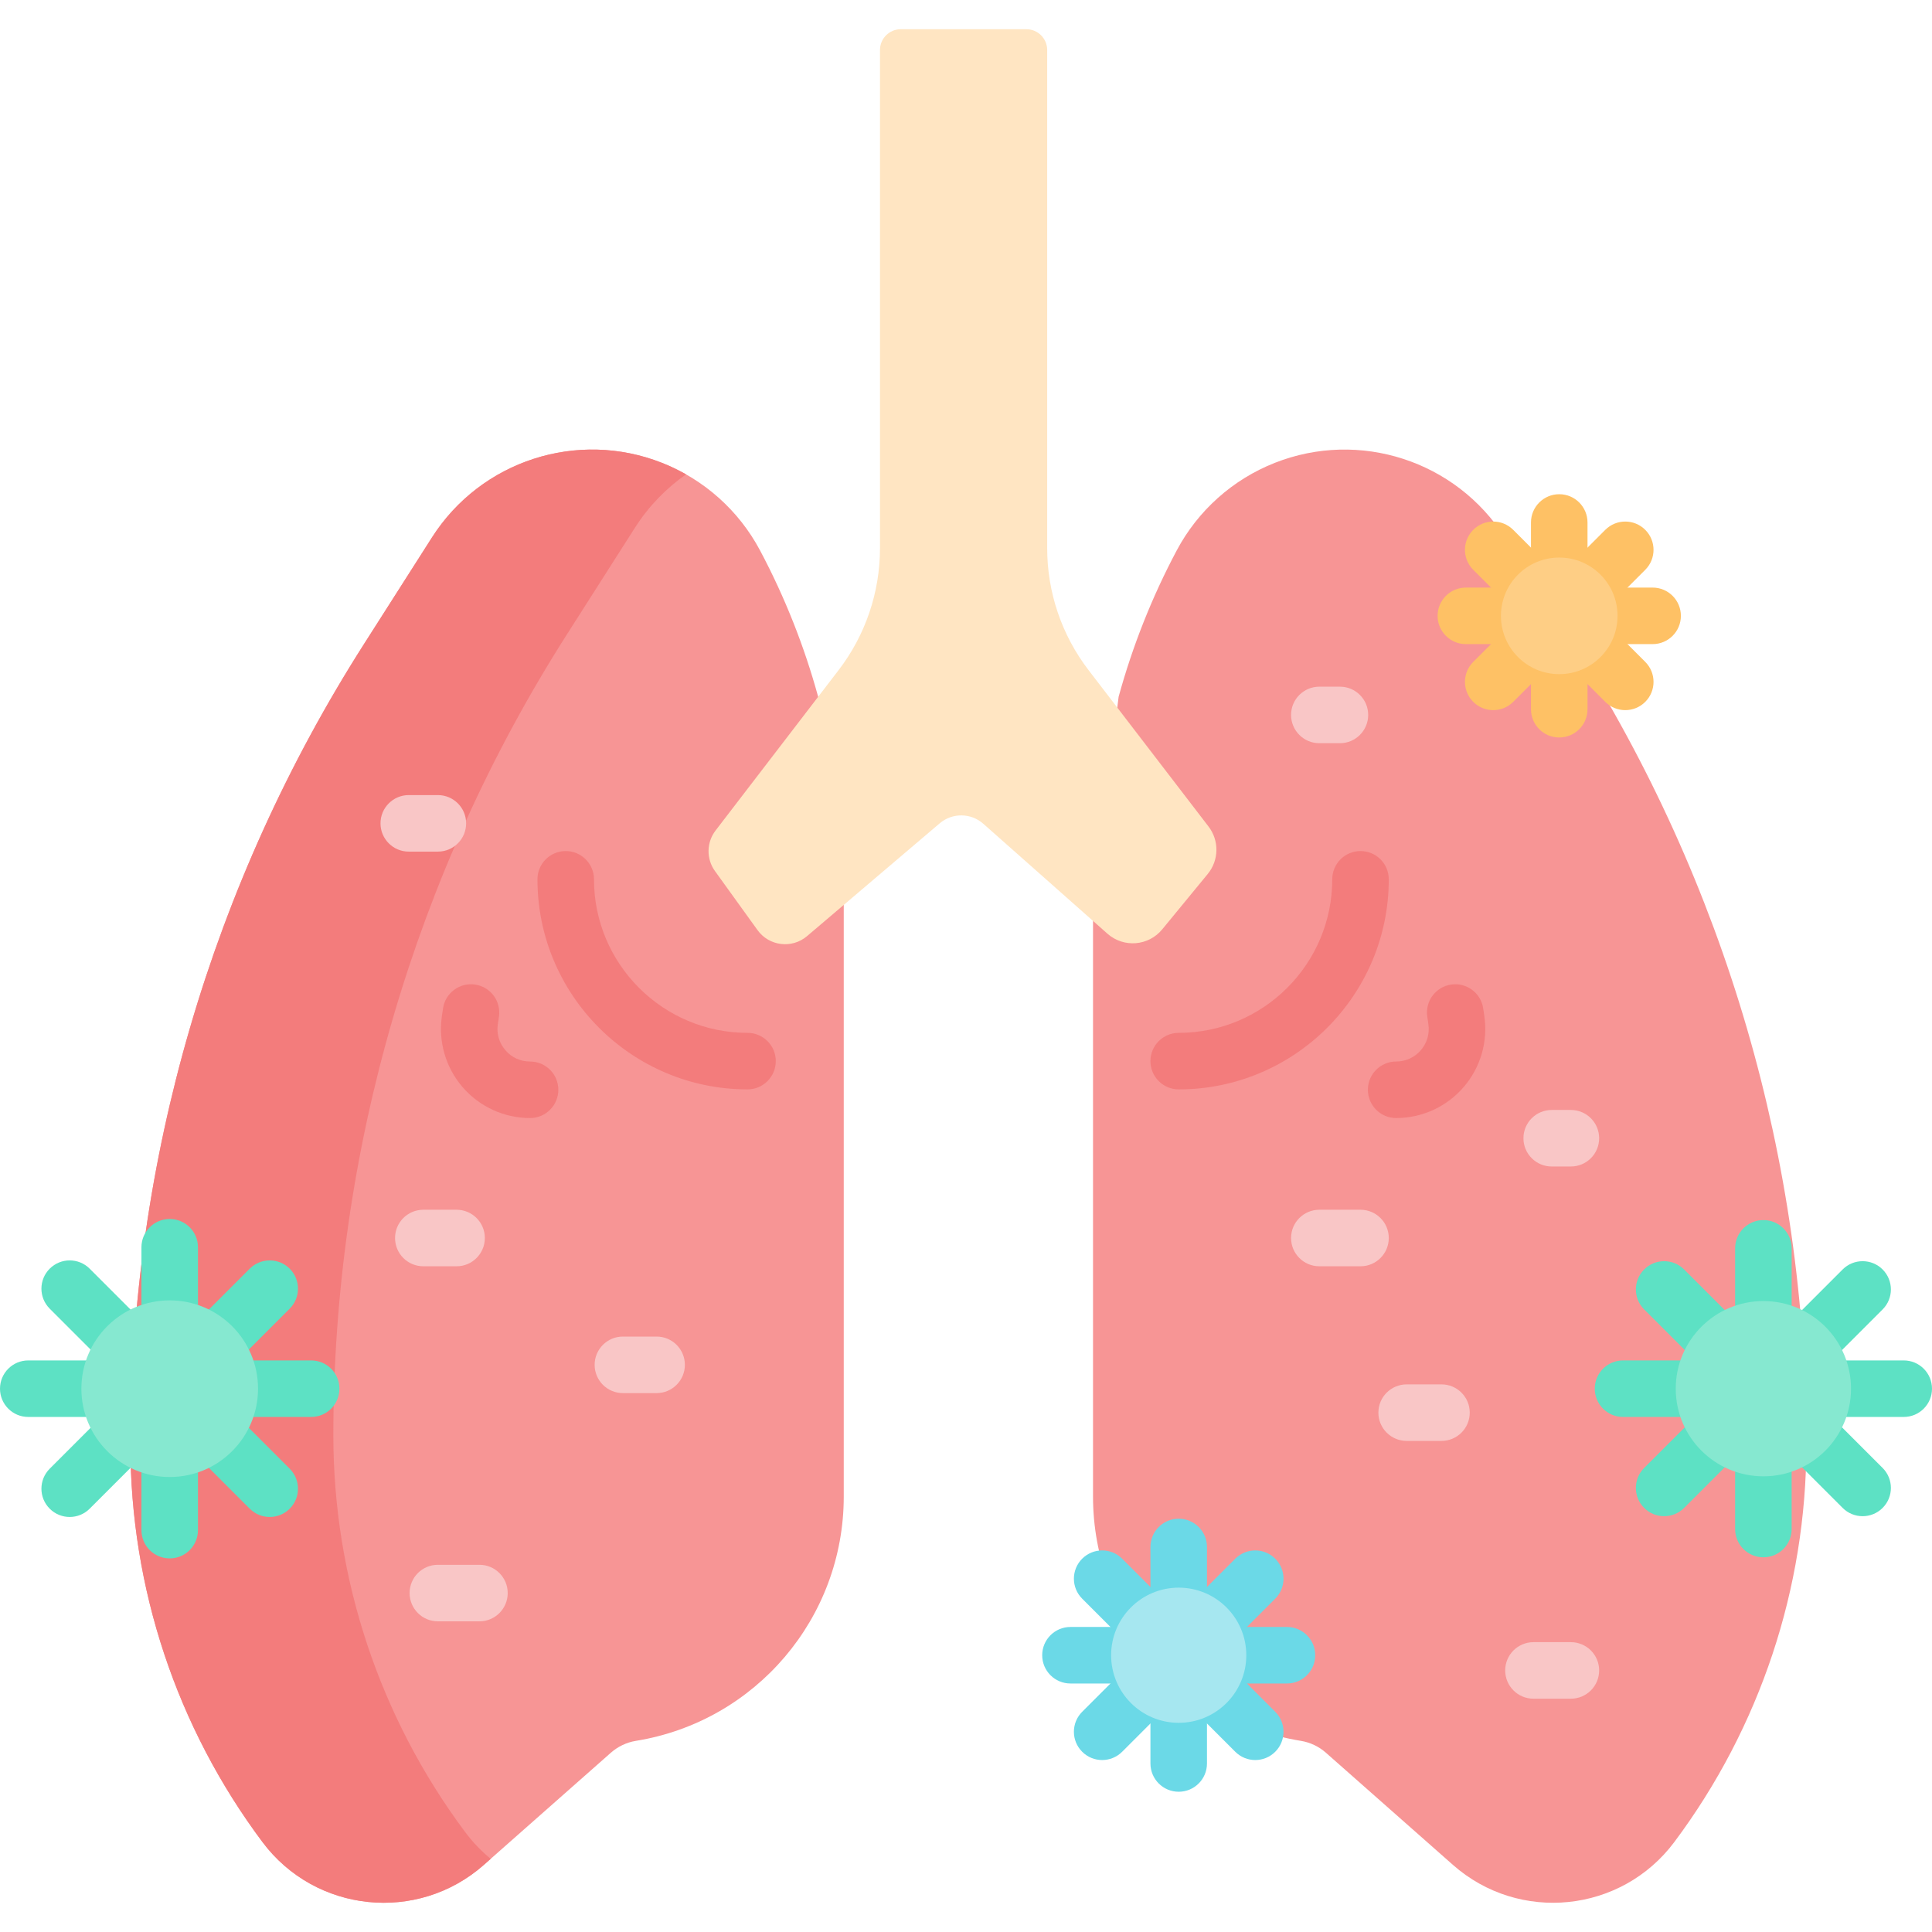 <svg id="Capa_1" enable-background="new 0 0 512.665 512.665" height="512" viewBox="0 0 512.665 512.665" width="512" xmlns="http://www.w3.org/2000/svg"><g><path d="m290.039 240.12v157.004c0 32.201 23.35 59.652 55.135 64.817 2.474.402 4.784 1.496 6.664 3.155l33.702 29.758c17.589 15.531 44.691 12.738 58.743-6.054 22.75-30.425 35.044-67.395 35.044-105.385 0-75.298-21.506-149.03-61.988-212.52l-18.028-28.274c-12.984-20.364-38.582-28.666-61.046-19.798-11.16 4.405-20.384 12.644-26.016 23.238-6.582 12.38-11.732 25.408-15.418 38.83z" fill="#f79595"/><g><path d="m223.894 240.12v157.004c0 32.201-23.35 59.652-55.135 64.817-2.474.402-4.784 1.496-6.664 3.155l-33.702 29.758c-17.589 15.531-44.691 12.738-58.743-6.054-22.75-30.425-35.044-67.395-35.044-105.385 0-75.298 21.506-149.03 61.988-212.52l18.028-28.274c12.984-20.364 38.582-28.666 61.046-19.798 11.16 4.405 20.384 12.644 26.016 23.238 6.582 12.38 11.732 25.408 15.418 38.83z" fill="#f79595"/><path d="m123.5 486.231c-22.75-30.425-35.044-67.395-35.044-105.385 0-75.298 21.506-149.03 61.988-212.52l18.028-28.274c3.643-5.714 8.293-10.478 13.575-14.18-2.039-1.157-4.175-2.18-6.377-3.05-22.464-8.868-48.062-.566-61.046 19.798l-18.028 28.274c-40.482 63.49-61.989 137.222-61.989 212.52 0 37.99 12.294 74.96 35.044 105.385 14.052 18.792 41.153 21.585 58.743 6.054l1.82-1.607c-2.455-2.015-4.72-4.348-6.714-7.015z" fill="#f37c7c"/><g><path d="m198.357 289.072c-30.736 0-55.742-25.006-55.742-55.742 0-4.142 3.357-7.5 7.5-7.5s7.5 3.358 7.5 7.5c0 22.465 18.277 40.742 40.742 40.742 4.143 0 7.5 3.358 7.5 7.5s-3.357 7.5-7.5 7.5z" fill="#f37c7c"/></g><g><path d="m140.657 296.677c-6.877 0-13.399-2.985-17.895-8.19s-6.5-12.092-5.499-18.896l.295-2.006c.601-4.099 4.424-6.934 8.51-6.331 4.099.602 6.933 4.412 6.33 8.51l-.295 2.008c-.371 2.526.343 4.979 2.011 6.911s3.991 2.995 6.543 2.995c4.143 0 7.5 3.358 7.5 7.5s-3.357 7.499-7.5 7.499z" fill="#f37c7c"/></g><g><path d="m312.776 289.072c-4.143 0-7.5-3.358-7.5-7.5s3.357-7.5 7.5-7.5c22.465 0 40.742-18.277 40.742-40.742 0-4.142 3.357-7.5 7.5-7.5s7.5 3.358 7.5 7.5c.001 30.736-25.005 55.742-55.742 55.742z" fill="#f37c7c"/></g><g><path d="m370.476 296.677c-4.143 0-7.5-3.358-7.5-7.5s3.357-7.5 7.5-7.5c2.552 0 4.875-1.063 6.543-2.994s2.382-4.385 2.011-6.91l-.295-2.009c-.603-4.098 2.231-7.908 6.33-8.51 4.084-.6 7.909 2.231 8.51 6.331l.295 2.008c1.001 6.803-1.003 13.69-5.499 18.895-4.496 5.204-11.018 8.189-17.895 8.189z" fill="#f37c7c"/></g><g><path d="m467.922 413.238c-4.143 0-7.5-3.358-7.5-7.5v-74.486c0-4.142 3.357-7.5 7.5-7.5s7.5 3.358 7.5 7.5v74.486c0 4.142-3.358 7.5-7.5 7.5z" fill="#5de1c4"/></g><g><path d="m505.165 375.995h-74.486c-4.143 0-7.5-3.358-7.5-7.5s3.357-7.5 7.5-7.5h74.486c4.143 0 7.5 3.358 7.5 7.5s-3.357 7.5-7.5 7.5z" fill="#5de1c4"/></g><g><path d="m494.257 402.33c-1.919 0-3.839-.732-5.304-2.197l-52.67-52.67c-2.929-2.929-2.929-7.678 0-10.606 2.93-2.929 7.678-2.929 10.607 0l52.67 52.67c2.929 2.929 2.929 7.678 0 10.606-1.464 1.465-3.384 2.197-5.303 2.197z" fill="#5de1c4"/></g><g><path d="m441.587 402.33c-1.919 0-3.839-.732-5.304-2.197-2.929-2.929-2.929-7.678 0-10.606l52.67-52.67c2.93-2.929 7.678-2.929 10.607 0s2.929 7.678 0 10.606l-52.67 52.67c-1.464 1.465-3.384 2.197-5.303 2.197z" fill="#5de1c4"/></g><circle cx="467.922" cy="368.495" fill="#86e8d0" r="23.254"/><g><path d="m413.753 195.696c-4.143 0-7.5-3.358-7.5-7.5v-49.555c0-4.142 3.357-7.5 7.5-7.5s7.5 3.358 7.5 7.5v49.555c0 4.142-3.357 7.5-7.5 7.5z" fill="#fec165"/></g><g><path d="m438.531 170.918h-49.556c-4.143 0-7.5-3.358-7.5-7.5s3.357-7.5 7.5-7.5h49.556c4.143 0 7.5 3.358 7.5 7.5s-3.357 7.5-7.5 7.5z" fill="#fec165"/></g><g><path d="m431.273 188.439c-1.92 0-3.839-.732-5.304-2.197l-35.04-35.042c-2.929-2.929-2.929-7.678.001-10.606 2.929-2.929 7.678-2.928 10.606.001l35.04 35.041c2.929 2.929 2.929 7.678-.001 10.607-1.463 1.463-3.383 2.196-5.302 2.196z" fill="#fec165"/></g><g><path d="m396.233 188.439c-1.919 0-3.839-.732-5.303-2.196-2.93-2.929-2.93-7.678-.001-10.607l35.04-35.041c2.93-2.93 7.677-2.93 10.606-.001s2.93 7.677.001 10.606l-35.04 35.042c-1.464 1.464-3.384 2.197-5.303 2.197z" fill="#fec165"/></g><circle cx="413.753" cy="163.418" fill="#fece85" r="15.471"/><g><path d="m312.776 475.448c-4.143 0-7.5-3.358-7.5-7.5v-57.448c0-4.142 3.357-7.5 7.5-7.5s7.5 3.358 7.5 7.5v57.448c0 4.142-3.357 7.5-7.5 7.5z" fill="#6bd9e7"/></g><g><path d="m341.5 446.723h-57.448c-4.143 0-7.5-3.358-7.5-7.5s3.357-7.5 7.5-7.5h57.448c4.143 0 7.5 3.358 7.5 7.5s-3.357 7.5-7.5 7.5z" fill="#6bd9e7"/></g><g><path d="m333.087 467.035c-1.919 0-3.839-.732-5.304-2.197l-40.622-40.622c-2.929-2.929-2.929-7.678 0-10.606 2.93-2.929 7.678-2.929 10.607 0l40.622 40.622c2.929 2.929 2.929 7.678 0 10.606-1.464 1.464-3.384 2.197-5.303 2.197z" fill="#6bd9e7"/></g><g><path d="m292.465 467.035c-1.919 0-3.839-.732-5.304-2.197-2.929-2.929-2.929-7.678 0-10.606l40.622-40.622c2.93-2.929 7.678-2.929 10.607 0s2.929 7.678 0 10.606l-40.622 40.622c-1.464 1.464-3.384 2.197-5.303 2.197z" fill="#6bd9e7"/></g><circle cx="312.776" cy="439.223" fill="#a6e7f0" r="17.935"/><g><path d="m45.033 413.529c-4.143 0-7.5-3.358-7.5-7.5v-75.067c0-4.142 3.357-7.5 7.5-7.5s7.5 3.358 7.5 7.5v75.067c0 4.142-3.357 7.5-7.5 7.5z" fill="#5de1c4"/></g><g><path d="m82.566 375.995h-75.066c-4.143 0-7.5-3.358-7.5-7.5s3.357-7.5 7.5-7.5h75.066c4.143 0 7.5 3.358 7.5 7.5s-3.357 7.5-7.5 7.5z" fill="#5de1c4"/></g><g><path d="m71.573 402.535c-1.919 0-3.839-.732-5.304-2.197l-53.08-53.081c-2.929-2.929-2.929-7.678 0-10.606 2.93-2.929 7.678-2.929 10.607 0l53.08 53.081c2.929 2.929 2.929 7.678 0 10.606-1.464 1.465-3.384 2.197-5.303 2.197z" fill="#5de1c4"/></g><g><path d="m18.493 402.535c-1.919 0-3.839-.732-5.304-2.197-2.929-2.929-2.929-7.678 0-10.606l53.08-53.081c2.93-2.929 7.678-2.929 10.607 0s2.929 7.678 0 10.606l-53.08 53.081c-1.464 1.465-3.384 2.197-5.303 2.197z" fill="#5de1c4"/></g><circle cx="45.033" cy="368.495" fill="#86e8d0" r="23.436"/><g><path d="m116.19 225.98h-7.723c-4.143 0-7.5-3.358-7.5-7.5s3.357-7.5 7.5-7.5h7.723c4.143 0 7.5 3.358 7.5 7.5s-3.357 7.5-7.5 7.5z" fill="#f9c6c6"/></g><g><path d="m121.155 336.013h-8.826c-4.143 0-7.5-3.358-7.5-7.5s3.357-7.5 7.5-7.5h8.826c4.143 0 7.5 3.358 7.5 7.5s-3.357 7.5-7.5 7.5z" fill="#f9c6c6"/></g><g><path d="m174.236 369.664h-8.948c-4.143 0-7.5-3.358-7.5-7.5s3.357-7.5 7.5-7.5h8.948c4.143 0 7.5 3.358 7.5 7.5s-3.357 7.5-7.5 7.5z" fill="#f9c6c6"/></g><g><path d="m127.224 430.227h-11.034c-4.143 0-7.5-3.358-7.5-7.5s3.357-7.5 7.5-7.5h11.033c4.143 0 7.5 3.358 7.5 7.5s-3.357 7.5-7.499 7.5z" fill="#f9c6c6"/></g><g><path d="m416.841 309.534h-5.088c-4.143 0-7.5-3.358-7.5-7.5s3.357-7.5 7.5-7.5h5.088c4.143 0 7.5 3.358 7.5 7.5s-3.358 7.5-7.5 7.5z" fill="#f9c6c6"/></g><g><path d="m361.019 336.013h-10.928c-4.143 0-7.5-3.358-7.5-7.5s3.357-7.5 7.5-7.5h10.928c4.143 0 7.5 3.358 7.5 7.5s-3.358 7.5-7.5 7.5z" fill="#f9c6c6"/></g><g><path d="m382.506 382.352h-9.245c-4.143 0-7.5-3.358-7.5-7.5s3.357-7.5 7.5-7.5h9.245c4.143 0 7.5 3.358 7.5 7.5s-3.358 7.5-7.5 7.5z" fill="#f9c6c6"/></g><g><path d="m416.841 450.757h-9.93c-4.143 0-7.5-3.358-7.5-7.5s3.357-7.5 7.5-7.5h9.93c4.143 0 7.5 3.358 7.5 7.5s-3.358 7.5-7.5 7.5z" fill="#f9c6c6"/></g><g><path d="m355.555 197.211h-5.464c-4.143 0-7.5-3.358-7.5-7.5s3.357-7.5 7.5-7.5h5.464c4.143 0 7.5 3.358 7.5 7.5s-3.358 7.5-7.5 7.5z" fill="#f9c6c6"/></g></g><path d="m277.875 13.277v132.205c0 11.691 3.857 23.055 10.973 32.331l31.845 41.512c2.864 3.733 2.776 8.948-.211 12.583l-12.086 14.706c-3.641 4.43-10.232 4.952-14.525 1.15l-32.944-29.175c-3.291-2.914-8.224-2.964-11.572-.117l-35.2 29.931c-4.006 3.406-10.065 2.671-13.14-1.595l-11.299-15.675c-2.325-3.225-2.26-7.594.16-10.748l32.658-42.573c7.116-9.276 10.973-20.64 10.973-32.331v-132.204c0-3.05 2.473-5.523 5.523-5.523h33.324c3.048 0 5.521 2.473 5.521 5.523z" fill="#ffe5c2"/></g></svg>